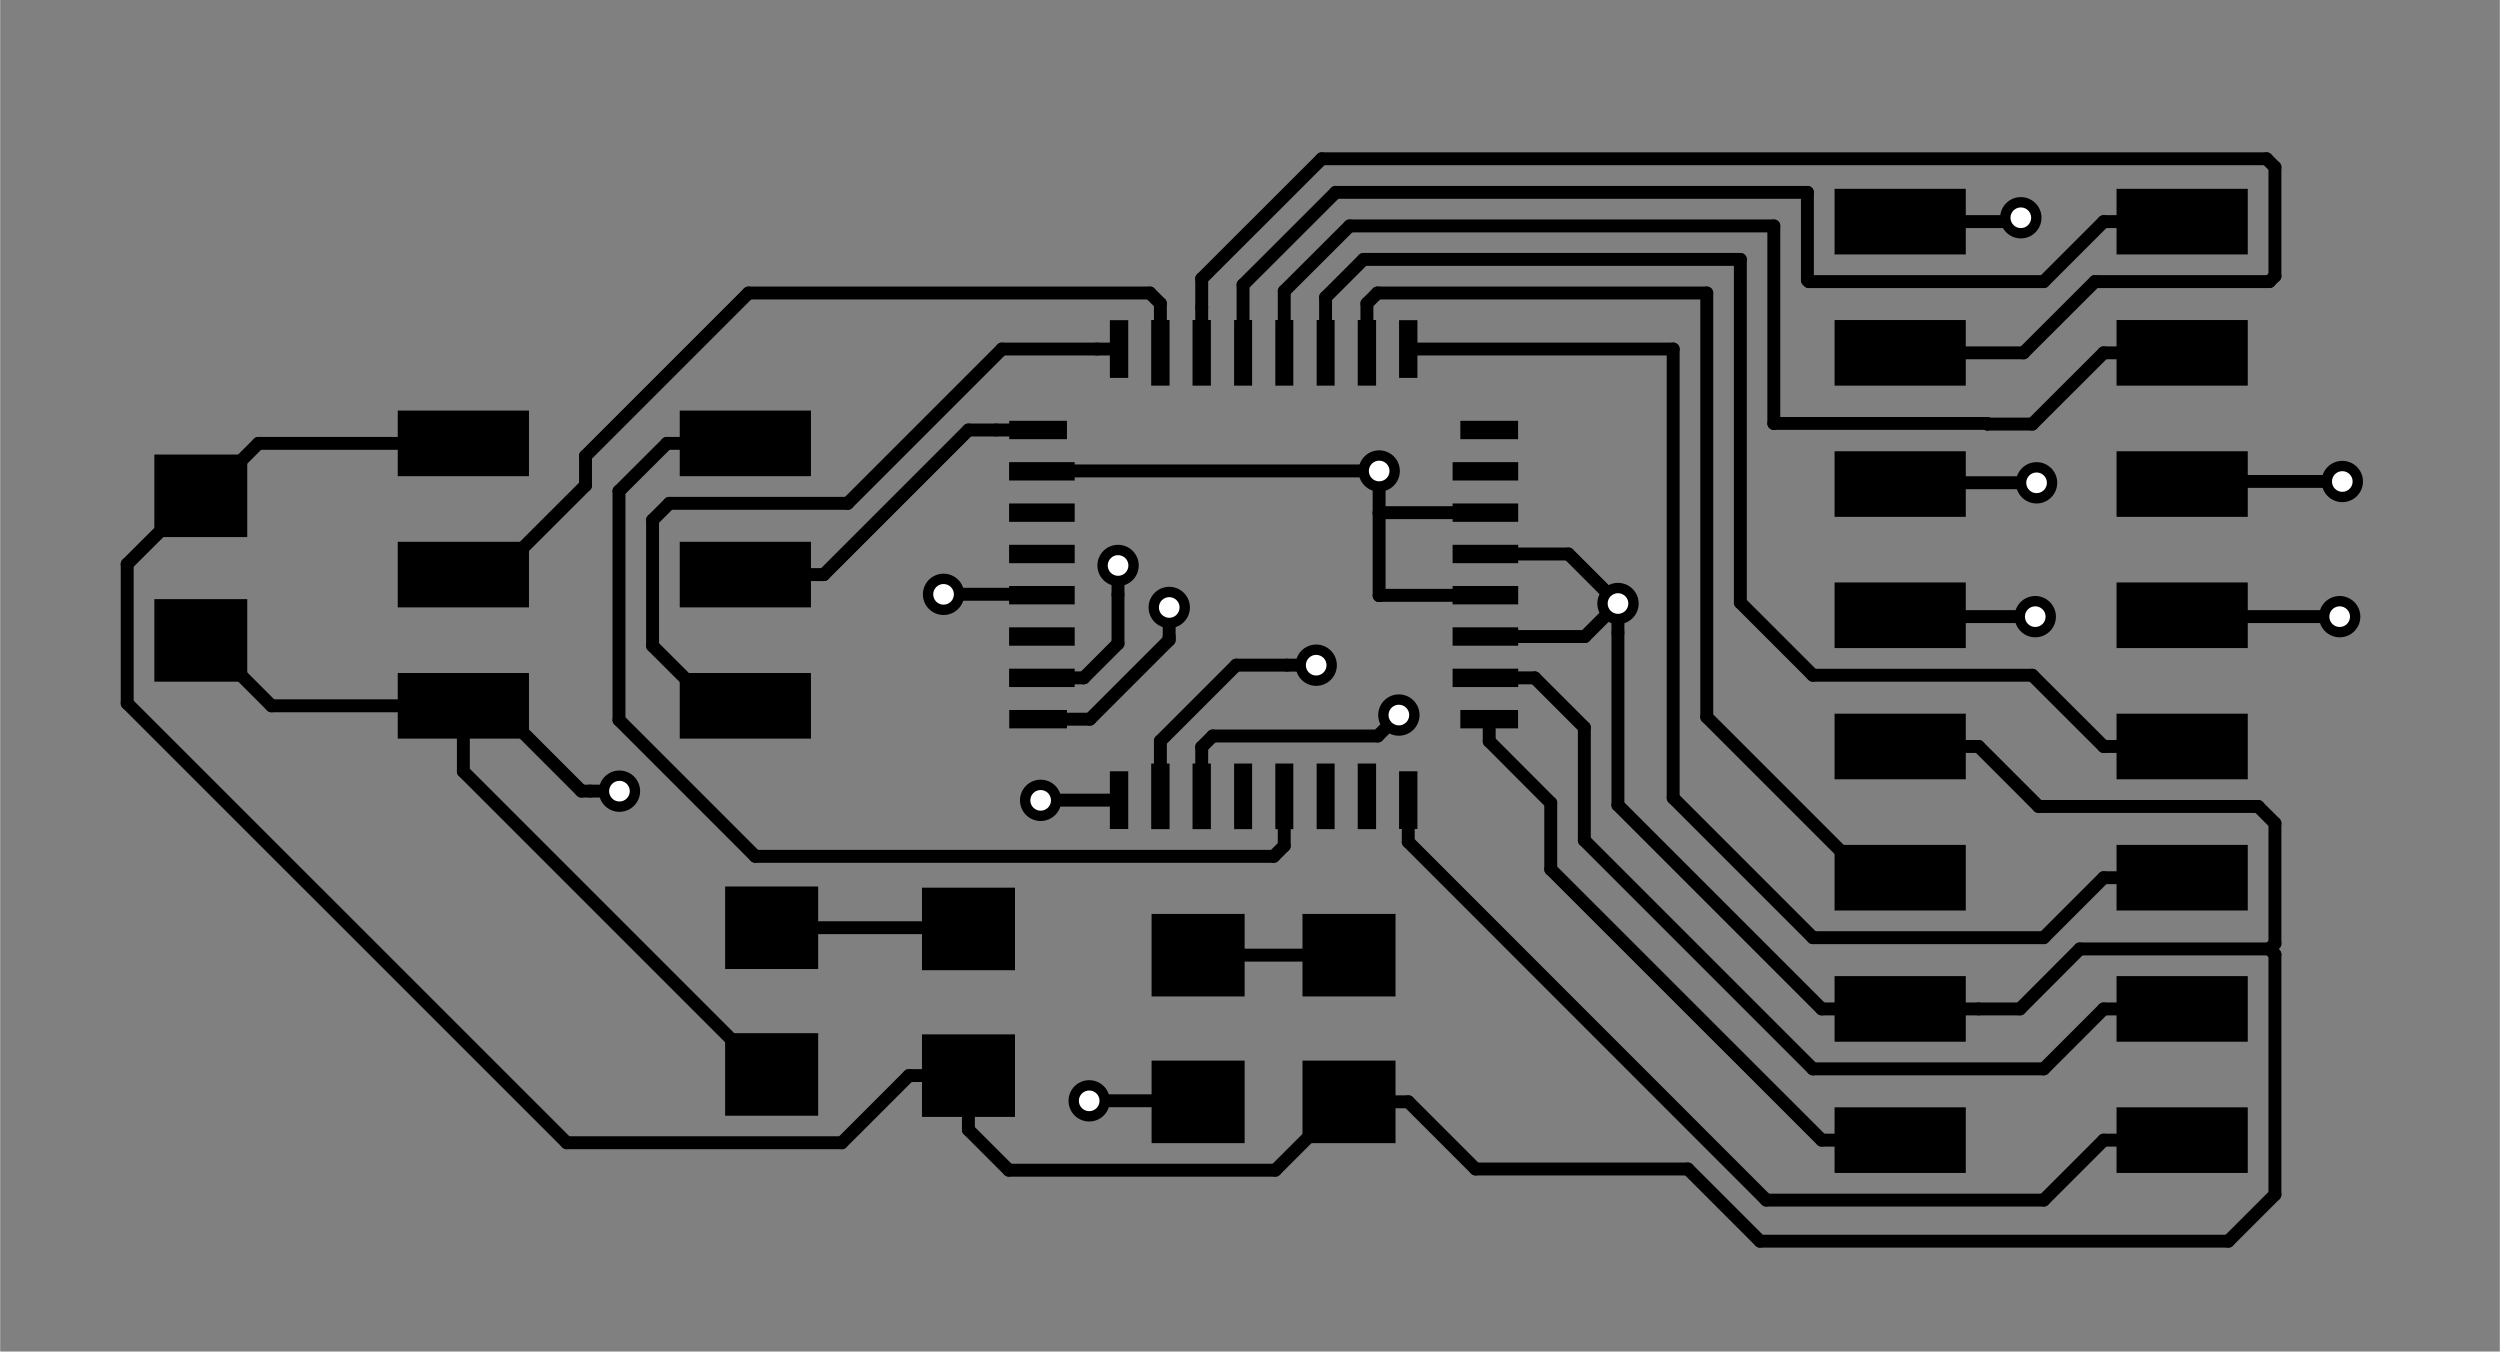 <?xml version="1.0" encoding="UTF-8" standalone="no"?>
<svg
   xmlns:dc="http://purl.org/dc/elements/1.1/"
   xmlns:cc="http://creativecommons.org/ns#"
   xmlns:rdf="http://www.w3.org/1999/02/22-rdf-syntax-ns#"
   xmlns:svg="http://www.w3.org/2000/svg"
   xmlns="http://www.w3.org/2000/svg"
   xmlns:sodipodi="http://sodipodi.sourceforge.net/DTD/sodipodi-0.dtd"
   xmlns:inkscape="http://www.inkscape.org/namespaces/inkscape"
   version="1.1"
   width="4.839cm"
   height="2.616cm"
   viewBox="0 0 19050 10300 "
   id="svg13758"
   inkscape:version="0.91 r13725"
   sodipodi:docname="matrix_board-F.Cu.svg"
   inkscape:export-filename="/Users/jguillette/Documents/htmaa/led_matrix_board/matrix_board-F.Cu.png"
   inkscape:export-xdpi="2000"
   inkscape:export-ydpi="2000">
  <rect x="0" y="0" width="19050" height="10300" fill="#808080" stroke="none"/>
  <defs
     id="defs14462" />
  <sodipodi:namedview
     pagecolor="#ffffff"
     bordercolor="#666666"
     borderopacity="1"
     objecttolerance="10"
     gridtolerance="10"
     guidetolerance="10"
     inkscape:pageopacity="1"
     inkscape:pageshadow="2"
     inkscape:window-width="1170"
     inkscape:window-height="760"
     id="namedview14460"
     showgrid="false"
     inkscape:zoom="1.5981336"
     inkscape:cx="13.766058"
     inkscape:cy="46.349999"
     inkscape:window-x="0"
     inkscape:window-y="0"
     inkscape:window-maximized="0"
     inkscape:current-layer="svg13758" />
  <title
     id="title13760">SVG Picture created as matrix_board-F.Cu.svg date 2018/12/14 21:30:42 </title>
  <desc
     id="desc13762">Picture generated by PCBNEW </desc>
  <g
     style="fill:#000000; fill-opacity:1;stroke:#000000; stroke-opacity:1; stroke-linecap:round; stroke-linejoin:round; "
     transform="translate(0 0) scale(1 1)"
     id="g13764" />
  <g
     style="fill:#000000; fill-opacity:0.0;  stroke:#000000; stroke-width:-0; stroke-opacity:1;  stroke-linecap:round; stroke-linejoin:round;"
     id="g13766" />
  <g
     style="fill:#000000; fill-opacity:0.0;  stroke:#000000; stroke-width:0; stroke-opacity:1;  stroke-linecap:round; stroke-linejoin:round;"
     id="g13768" />
  <g
     style="fill:#000000; fill-opacity:1.0;  stroke:#000000; stroke-width:0; stroke-opacity:1;  stroke-linecap:round; stroke-linejoin:round;"
     id="g13770">
    <polyline
       style="fill-rule:evenodd;"
       points="11568,5411 11568,5551 11128,5551 11128,5411 11568,5411 "
       id="polyline13772" />
    <polyline
       style="fill-rule:evenodd;"
       points="11569,5096 11569,5236 11069,5236 11069,5096 11569,5096 "
       id="polyline13774" />
    <polyline
       style="fill-rule:evenodd;"
       points="11569,4781 11569,4921 11069,4921 11069,4781 11569,4781 "
       id="polyline13776" />
    <polyline
       style="fill-rule:evenodd;"
       points="11569,4466 11569,4606 11069,4606 11069,4466 11569,4466 "
       id="polyline13778" />
    <polyline
       style="fill-rule:evenodd;"
       points="11569,4152 11569,4292 11069,4292 11069,4152 11569,4152 "
       id="polyline13780" />
    <polyline
       style="fill-rule:evenodd;"
       points="11569,3837 11569,3977 11069,3977 11069,3837 11569,3837 "
       id="polyline13782" />
    <polyline
       style="fill-rule:evenodd;"
       points="11569,3522 11569,3662 11069,3662 11069,3522 11569,3522 "
       id="polyline13784" />
    <polyline
       style="fill-rule:evenodd;"
       points="11568,3207 11568,3347 11128,3347 11128,3207 11568,3207 "
       id="polyline13786" />
    <polyline
       style="fill-rule:evenodd;"
       points="10801,2440 10801,2880 10661,2880 10661,2440 10801,2440 "
       id="polyline13788" />
    <polyline
       style="fill-rule:evenodd;"
       points="10486,2439 10486,2939 10346,2939 10346,2439 10486,2439 "
       id="polyline13790" />
    <polyline
       style="fill-rule:evenodd;"
       points="10170,2439 10170,2939 10033,2939 10033,2439 10170,2439 "
       id="polyline13792" />
    <polyline
       style="fill-rule:evenodd;"
       points="9855,2439 9855,2939 9718,2939 9718,2439 9855,2439 "
       id="polyline13794" />
    <polyline
       style="fill-rule:evenodd;"
       points="9541,2439 9541,2939 9404,2939 9404,2439 9541,2439 "
       id="polyline13796" />
    <polyline
       style="fill-rule:evenodd;"
       points="9227,2439 9227,2939 9087,2939 9087,2439 9227,2439 "
       id="polyline13798" />
    <polyline
       style="fill-rule:evenodd;"
       points="8912,2439 8912,2939 8772,2939 8772,2439 8912,2439 "
       id="polyline13800" />
    <polyline
       style="fill-rule:evenodd;"
       points="8597,2440 8597,2880 8457,2880 8457,2440 8597,2440 "
       id="polyline13802" />
    <polyline
       style="fill-rule:evenodd;"
       points="8130,3207 8130,3347 7690,3347 7690,3207 8130,3207 "
       id="polyline13804" />
    <polyline
       style="fill-rule:evenodd;"
       points="8189,3522 8189,3662 7689,3662 7689,3522 8189,3522 "
       id="polyline13806" />
    <polyline
       style="fill-rule:evenodd;"
       points="8189,3837 8189,3977 7689,3977 7689,3837 8189,3837 "
       id="polyline13808" />
    <polyline
       style="fill-rule:evenodd;"
       points="8189,4152 8189,4292 7689,4292 7689,4152 8189,4152 "
       id="polyline13810" />
    <polyline
       style="fill-rule:evenodd;"
       points="8189,4466 8189,4606 7689,4606 7689,4466 8189,4466 "
       id="polyline13812" />
    <polyline
       style="fill-rule:evenodd;"
       points="8189,4781 8189,4921 7689,4921 7689,4781 8189,4781 "
       id="polyline13814" />
    <polyline
       style="fill-rule:evenodd;"
       points="8189,5096 8189,5236 7689,5236 7689,5096 8189,5096 "
       id="polyline13816" />
    <polyline
       style="fill-rule:evenodd;"
       points="8130,5411 8130,5551 7690,5551 7690,5411 8130,5411 "
       id="polyline13818" />
    <polyline
       style="fill-rule:evenodd;"
       points="8597,5878 8597,6318 8457,6318 8457,5878 8597,5878 "
       id="polyline13820" />
    <polyline
       style="fill-rule:evenodd;"
       points="8912,5819 8912,6319 8772,6319 8772,5819 8912,5819 "
       id="polyline13822" />
    <polyline
       style="fill-rule:evenodd;"
       points="9227,5819 9227,6319 9087,6319 9087,5819 9227,5819 "
       id="polyline13824" />
    <polyline
       style="fill-rule:evenodd;"
       points="9541,5819 9541,6319 9404,6319 9404,5819 9541,5819 "
       id="polyline13826" />
    <polyline
       style="fill-rule:evenodd;"
       points="9855,5819 9855,6319 9718,6319 9718,5819 9855,5819 "
       id="polyline13828" />
    <polyline
       style="fill-rule:evenodd;"
       points="10170,5819 10170,6319 10033,6319 10033,5819 10170,5819 "
       id="polyline13830" />
    <polyline
       style="fill-rule:evenodd;"
       points="10486,5819 10486,6319 10346,6319 10346,5819 10486,5819 "
       id="polyline13832" />
    <polyline
       style="fill-rule:evenodd;"
       points="10801,5878 10801,6318 10661,6318 10661,5878 10801,5878 "
       id="polyline13834" />
    <polyline
       style="fill-rule:evenodd;"
       points="6179,5129 6179,5629 5179,5629 5179,5129 6179,5129 "
       id="polyline13836" />
    <polyline
       style="fill-rule:evenodd;"
       points="4030,5129 4030,5629 3030,5629 3030,5129 4030,5129 "
       id="polyline13838" />
    <polyline
       style="fill-rule:evenodd;"
       points="6179,4129 6179,4629 5179,4629 5179,4129 6179,4129 "
       id="polyline13840" />
    <polyline
       style="fill-rule:evenodd;"
       points="4030,4129 4030,4629 3030,4629 3030,4129 4030,4129 "
       id="polyline13842" />
    <polyline
       style="fill-rule:evenodd;"
       points="6179,3129 6179,3629 5179,3629 5179,3129 6179,3129 "
       id="polyline13844" />
    <polyline
       style="fill-rule:evenodd;"
       points="4030,3129 4030,3629 3030,3629 3030,3129 4030,3129 "
       id="polyline13846" />
    <polyline
       style="fill-rule:evenodd;"
       points="17129,1439 17129,1939 16129,1939 16129,1439 17129,1439 "
       id="polyline13848" />
    <polyline
       style="fill-rule:evenodd;"
       points="14980,2439 14980,2939 13980,2939 13980,2439 14980,2439 "
       id="polyline13850" />
    <polyline
       style="fill-rule:evenodd;"
       points="17129,2439 17129,2939 16129,2939 16129,2439 17129,2439 "
       id="polyline13852" />
    <polyline
       style="fill-rule:evenodd;"
       points="14980,1439 14980,1939 13980,1939 13980,1439 14980,1439 "
       id="polyline13854" />
    <polyline
       style="fill-rule:evenodd;"
       points="14980,3439 14980,3939 13980,3939 13980,3439 14980,3439 "
       id="polyline13856" />
    <polyline
       style="fill-rule:evenodd;"
       points="17129,3439 17129,3939 16129,3939 16129,3439 17129,3439 "
       id="polyline13858" />
    <polyline
       style="fill-rule:evenodd;"
       points="14980,4439 14980,4939 13980,4939 13980,4439 14980,4439 "
       id="polyline13860" />
    <polyline
       style="fill-rule:evenodd;"
       points="17129,4439 17129,4939 16129,4939 16129,4439 17129,4439 "
       id="polyline13862" />
    <polyline
       style="fill-rule:evenodd;"
       points="17129,5439 17129,5939 16129,5939 16129,5439 17129,5439 "
       id="polyline13864" />
    <polyline
       style="fill-rule:evenodd;"
       points="14980,5439 14980,5939 13980,5939 13980,5439 14980,5439 "
       id="polyline13866" />
    <polyline
       style="fill-rule:evenodd;"
       points="14980,6439 14980,6939 13980,6939 13980,6439 14980,6439 "
       id="polyline13868" />
    <polyline
       style="fill-rule:evenodd;"
       points="17129,6439 17129,6939 16129,6939 16129,6439 17129,6439 "
       id="polyline13870" />
    <polyline
       style="fill-rule:evenodd;"
       points="14980,7439 14980,7939 13980,7939 13980,7439 14980,7439 "
       id="polyline13872" />
    <polyline
       style="fill-rule:evenodd;"
       points="17129,7439 17129,7939 16129,7939 16129,7439 17129,7439 "
       id="polyline13874" />
    <polyline
       style="fill-rule:evenodd;"
       points="14980,8439 14980,8939 13980,8939 13980,8439 14980,8439 "
       id="polyline13876" />
    <polyline
       style="fill-rule:evenodd;"
       points="17129,8439 17129,8939 16129,8939 16129,8439 17129,8439 "
       id="polyline13878" />
    <polyline
       style="fill-rule:evenodd;"
       points="9925,8083 10634,8083 10634,8712 9925,8712 9925,8083 "
       id="polyline13880" />
    <polyline
       style="fill-rule:evenodd;"
       points="9925,6965 10634,6965 10634,7594 9925,7594 9925,6965 "
       id="polyline13882" />
    <polyline
       style="fill-rule:evenodd;"
       points="9484,7594 8775,7594 8775,6965 9484,6965 9484,7594 "
       id="polyline13884" />
    <polyline
       style="fill-rule:evenodd;"
       points="9484,8712 8775,8712 8775,8083 9484,8083 9484,8712 "
       id="polyline13886" />
    <polyline
       style="fill-rule:evenodd;"
       points="1175,3464 1883,3464 1883,4093 1175,4093 1175,3464 "
       id="polyline13888" />
    <polyline
       style="fill-rule:evenodd;"
       points="1175,4566 1883,4566 1883,5195 1175,5195 1175,4566 "
       id="polyline13890" />
    <polyline
       style="fill-rule:evenodd;"
       points="7025,6765 7734,6765 7734,7394 7025,7394 7025,6765 "
       id="polyline13892" />
    <polyline
       style="fill-rule:evenodd;"
       points="7025,7883 7734,7883 7734,8512 7025,8512 7025,7883 "
       id="polyline13894" />
    <polyline
       style="fill-rule:evenodd;"
       points="6234,8503 5525,8503 5525,7874 6234,7874 6234,8503 "
       id="polyline13896" />
    <polyline
       style="fill-rule:evenodd;"
       points="6234,7385 5525,7385 5525,6756 6234,6756 6234,7385 "
       id="polyline13898" />
    <circle
       cx="8299.53"
       cy="8389.53"
       r="157.48"
       id="circle13900" />
  </g>
  <g
     style="fill:#000000; fill-opacity:1.0;  stroke:#000000; stroke-width:39.37; stroke-opacity:1;  stroke-linecap:round; stroke-linejoin:round;"
     id="g13902" />
  <g
     style="fill:#000000; fill-opacity:1.0;  stroke:#000000; stroke-width:0; stroke-opacity:1;  stroke-linecap:round; stroke-linejoin:round;"
     id="g13904">
    <circle
       cx="10659.5"
       cy="5449.53"
       r="157.48"
       id="circle13906" />
  </g>
  <g
     style="fill:#000000; fill-opacity:1.0;  stroke:#000000; stroke-width:39.37; stroke-opacity:1;  stroke-linecap:round; stroke-linejoin:round;"
     id="g13908" />
  <g
     style="fill:#000000; fill-opacity:1.0;  stroke:#000000; stroke-width:0; stroke-opacity:1;  stroke-linecap:round; stroke-linejoin:round;"
     id="g13910">
    <circle
       cx="8519.53"
       cy="4309.53"
       r="157.48"
       id="circle13912" />
  </g>
  <g
     style="fill:#000000; fill-opacity:1.0;  stroke:#000000; stroke-width:39.37; stroke-opacity:1;  stroke-linecap:round; stroke-linejoin:round;"
     id="g13914" />
  <g
     style="fill:#000000; fill-opacity:1.0;  stroke:#000000; stroke-width:0; stroke-opacity:1;  stroke-linecap:round; stroke-linejoin:round;"
     id="g13916">
    <circle
       cx="8909.53"
       cy="4629.53"
       r="157.48"
       id="circle13918" />
  </g>
  <g
     style="fill:#000000; fill-opacity:1.0;  stroke:#000000; stroke-width:39.37; stroke-opacity:1;  stroke-linecap:round; stroke-linejoin:round;"
     id="g13920" />
  <g
     style="fill:#000000; fill-opacity:1.0;  stroke:#000000; stroke-width:0; stroke-opacity:1;  stroke-linecap:round; stroke-linejoin:round;"
     id="g13922">
    <circle
       cx="10029.5"
       cy="5069.53"
       r="157.48"
       id="circle13924" />
  </g>
  <g
     style="fill:#000000; fill-opacity:1.0;  stroke:#000000; stroke-width:39.37; stroke-opacity:1;  stroke-linecap:round; stroke-linejoin:round;"
     id="g13926" />
  <g
     style="fill:#000000; fill-opacity:1.0;  stroke:#000000; stroke-width:0; stroke-opacity:1;  stroke-linecap:round; stroke-linejoin:round;"
     id="g13928">
    <circle
       cx="7189.53"
       cy="4529.53"
       r="157.48"
       id="circle13930" />
  </g>
  <g
     style="fill:#000000; fill-opacity:1.0;  stroke:#000000; stroke-width:39.37; stroke-opacity:1;  stroke-linecap:round; stroke-linejoin:round;"
     id="g13932" />
  <g
     style="fill:#000000; fill-opacity:1.0;  stroke:#000000; stroke-width:0; stroke-opacity:1;  stroke-linecap:round; stroke-linejoin:round;"
     id="g13934">
    <circle
       cx="15519.5"
       cy="3679.53"
       r="157.48"
       id="circle13936" />
  </g>
  <g
     style="fill:#000000; fill-opacity:1.0;  stroke:#000000; stroke-width:39.37; stroke-opacity:1;  stroke-linecap:round; stroke-linejoin:round;"
     id="g13938" />
  <g
     style="fill:#000000; fill-opacity:1.0;  stroke:#000000; stroke-width:0; stroke-opacity:1;  stroke-linecap:round; stroke-linejoin:round;"
     id="g13940">
    <circle
       cx="15509.5"
       cy="4699.53"
       r="157.48"
       id="circle13942" />
  </g>
  <g
     style="fill:#000000; fill-opacity:1.0;  stroke:#000000; stroke-width:39.37; stroke-opacity:1;  stroke-linecap:round; stroke-linejoin:round;"
     id="g13944" />
  <g
     style="fill:#000000; fill-opacity:1.0;  stroke:#000000; stroke-width:0; stroke-opacity:1;  stroke-linecap:round; stroke-linejoin:round;"
     id="g13946">
    <circle
       cx="17829.5"
       cy="4699.53"
       r="157.48"
       id="circle13948" />
  </g>
  <g
     style="fill:#000000; fill-opacity:1.0;  stroke:#000000; stroke-width:39.37; stroke-opacity:1;  stroke-linecap:round; stroke-linejoin:round;"
     id="g13950" />
  <g
     style="fill:#000000; fill-opacity:1.0;  stroke:#000000; stroke-width:0; stroke-opacity:1;  stroke-linecap:round; stroke-linejoin:round;"
     id="g13952">
    <circle
       cx="17849.5"
       cy="3669.53"
       r="157.48"
       id="circle13954" />
  </g>
  <g
     style="fill:#000000; fill-opacity:1.0;  stroke:#000000; stroke-width:39.37; stroke-opacity:1;  stroke-linecap:round; stroke-linejoin:round;"
     id="g13956" />
  <g
     style="fill:#000000; fill-opacity:1.0;  stroke:#000000; stroke-width:0; stroke-opacity:1;  stroke-linecap:round; stroke-linejoin:round;"
     id="g13958">
    <circle
       cx="15399.5"
       cy="1659.53"
       r="157.48"
       id="circle13960" />
  </g>
  <g
     style="fill:#000000; fill-opacity:1.0;  stroke:#000000; stroke-width:39.37; stroke-opacity:1;  stroke-linecap:round; stroke-linejoin:round;"
     id="g13962" />
  <g
     style="fill:#000000; fill-opacity:1.0;  stroke:#000000; stroke-width:0; stroke-opacity:1;  stroke-linecap:round; stroke-linejoin:round;"
     id="g13964">
    <circle
       cx="10509.5"
       cy="3589.53"
       r="157.48"
       id="circle13966" />
  </g>
  <g
     style="fill:#000000; fill-opacity:1.0;  stroke:#000000; stroke-width:39.37; stroke-opacity:1;  stroke-linecap:round; stroke-linejoin:round;"
     id="g13968" />
  <g
     style="fill:#000000; fill-opacity:1.0;  stroke:#000000; stroke-width:0; stroke-opacity:1;  stroke-linecap:round; stroke-linejoin:round;"
     id="g13970">
    <circle
       cx="4719.53"
       cy="6029.53"
       r="157.48"
       id="circle13972" />
  </g>
  <g
     style="fill:#000000; fill-opacity:1.0;  stroke:#000000; stroke-width:39.37; stroke-opacity:1;  stroke-linecap:round; stroke-linejoin:round;"
     id="g13974" />
  <g
     style="fill:#000000; fill-opacity:1.0;  stroke:#000000; stroke-width:0; stroke-opacity:1;  stroke-linecap:round; stroke-linejoin:round;"
     id="g13976">
    <circle
       cx="12329.5"
       cy="4599.53"
       r="157.48"
       id="circle13978" />
  </g>
  <g
     style="fill:#000000; fill-opacity:1.0;  stroke:#000000; stroke-width:39.37; stroke-opacity:1;  stroke-linecap:round; stroke-linejoin:round;"
     id="g13980" />
  <g
     style="fill:#000000; fill-opacity:1.0;  stroke:#000000; stroke-width:0; stroke-opacity:1;  stroke-linecap:round; stroke-linejoin:round;"
     id="g13982">
    <circle
       cx="7929.53"
       cy="6099.53"
       r="157.48"
       id="circle13984" />
  </g>
  <g
     style="fill:#000000; fill-opacity:1.0;  stroke:#000000; stroke-width:39.37; stroke-opacity:1;  stroke-linecap:round; stroke-linejoin:round;"
     id="g13986" />
  <g
     style="fill:#000000; fill-opacity:1.0;  stroke:#000000; stroke-width:98.425; stroke-opacity:1;  stroke-linecap:round; stroke-linejoin:round;"
     id="g13988" />
  <g
     style="fill:#000000; fill-opacity:0.0;  stroke:#000000; stroke-width:98.425; stroke-opacity:1;  stroke-linecap:round; stroke-linejoin:round;"
     id="g13990">
    <path
       d="M1569 3778 L1968 3379 "
       id="path13992" />
    <path
       d="M1529 3778 L1569 3778 "
       id="path13994" />
    <path
       d="M1968 3379 L3530 3379 "
       id="path13996" />
    <path
       d="M11952 4222 L11302 4222 "
       id="path13998" />
    <path
       d="M12329 4599 L11952 4222 "
       id="path14000" />
    <path
       d="M12077 4851 L11302 4851 "
       id="path14002" />
    <path
       d="M12329 4599 L12077 4851 "
       id="path14004" />
    <path
       d="M12329 4822 L12329 4599 "
       id="path14006" />
    <path
       d="M12329 6136 L12329 4822 "
       id="path14008" />
    <path
       d="M13882 7689 L12329 6136 "
       id="path14010" />
    <path
       d="M14480 7689 L13882 7689 "
       id="path14012" />
    <path
       d="M12862 8909 L13412 9459 "
       id="path14014" />
    <path
       d="M15078 7689 L14480 7689 "
       id="path14016" />
    <path
       d="M15393 7689 L15078 7689 "
       id="path14018" />
    <path
       d="M15849 7232 L15393 7689 "
       id="path14020" />
    <path
       d="M17294 7232 L15849 7232 "
       id="path14022" />
    <path
       d="M17336 7274 L17294 7232 "
       id="path14024" />
    <path
       d="M17336 9104 L17336 7274 "
       id="path14026" />
    <path
       d="M16981 9459 L17336 9104 "
       id="path14028" />
    <path
       d="M13412 9459 L16981 9459 "
       id="path14030" />
    <path
       d="M15078 5689 L14480 5689 "
       id="path14032" />
    <path
       d="M15535 6146 L15078 5689 "
       id="path14034" />
    <path
       d="M17208 6146 L15535 6146 "
       id="path14036" />
    <path
       d="M17336 6274 L17208 6146 "
       id="path14038" />
    <path
       d="M17336 7191 L17336 6274 "
       id="path14040" />
    <path
       d="M17294 7232 L17336 7191 "
       id="path14042" />
    <path
       d="M14510 1659 L14480 1689 "
       id="path14044" />
    <path
       d="M7932 4529 L7939 4536 "
       id="path14046" />
    <path
       d="M7189 4529 L7932 4529 "
       id="path14048" />
    <path
       d="M6926 8197 L7379 8197 "
       id="path14050" />
    <path
       d="M6414 8709 L6926 8197 "
       id="path14052" />
    <path
       d="M4318 8709 L6414 8709 "
       id="path14054" />
    <path
       d="M968 5360 L4318 8709 "
       id="path14056" />
    <path
       d="M968 4299 L968 5360 "
       id="path14058" />
    <path
       d="M1490 3778 L968 4299 "
       id="path14060" />
    <path
       d="M1529 3778 L1490 3778 "
       id="path14062" />
    <path
       d="M9718 8918 L10239 8397 "
       id="path14064" />
    <path
       d="M7687 8918 L9718 8918 "
       id="path14066" />
    <path
       d="M10239 8397 L10279 8397 "
       id="path14068" />
    <path
       d="M7379 8610 L7687 8918 "
       id="path14070" />
    <path
       d="M7379 8197 L7379 8610 "
       id="path14072" />
    <path
       d="M11244 8909 L12862 8909 "
       id="path14074" />
    <path
       d="M10732 8397 L11244 8909 "
       id="path14076" />
    <path
       d="M10279 8397 L10732 8397 "
       id="path14078" />
    <path
       d="M15369 1689 L15399 1659 "
       id="path14080" />
    <path
       d="M14480 1689 L15369 1689 "
       id="path14082" />
    <path
       d="M3530 5879 L5839 8188 "
       id="path14084" />
    <path
       d="M5839 8188 L5879 8188 "
       id="path14086" />
    <path
       d="M3530 5379 L3530 5879 "
       id="path14088" />
    <path
       d="M4496 6029 L4719 6029 "
       id="path14090" />
    <path
       d="M4430 6029 L4496 6029 "
       id="path14092" />
    <path
       d="M3780 5379 L4430 6029 "
       id="path14094" />
    <path
       d="M3530 5379 L3780 5379 "
       id="path14096" />
    <path
       d="M7958 3589 L7956 3592 "
       id="path14098" />
    <path
       d="M10509 3589 L7958 3589 "
       id="path14100" />
    <path
       d="M10512 4537 L11302 4537 "
       id="path14102" />
    <path
       d="M10509 4539 L10512 4537 "
       id="path14104" />
    <path
       d="M10511 3907 L10509 3909 "
       id="path14106" />
    <path
       d="M11302 3907 L10511 3907 "
       id="path14108" />
    <path
       d="M10509 3909 L10509 4539 "
       id="path14110" />
    <path
       d="M10509 3589 L10509 3909 "
       id="path14112" />
    <path
       d="M1569 4880 L2068 5379 "
       id="path14114" />
    <path
       d="M1529 4880 L1569 4880 "
       id="path14116" />
    <path
       d="M2068 5379 L3530 5379 "
       id="path14118" />
    <path
       d="M16031 8689 L16629 8689 "
       id="path14120" />
    <path
       d="M15574 9146 L16031 8689 "
       id="path14122" />
    <path
       d="M13460 9146 L15574 9146 "
       id="path14124" />
    <path
       d="M10731 6416 L13460 9146 "
       id="path14126" />
    <path
       d="M10731 6098 L10731 6416 "
       id="path14128" />
    <path
       d="M13882 8689 L14480 8689 "
       id="path14130" />
    <path
       d="M11817 6625 L13882 8689 "
       id="path14132" />
    <path
       d="M11817 6119 L11817 6625 "
       id="path14134" />
    <path
       d="M11348 5649 L11817 6119 "
       id="path14136" />
    <path
       d="M11348 5481 L11348 5649 "
       id="path14138" />
    <path
       d="M16031 7689 L16629 7689 "
       id="path14140" />
    <path
       d="M15574 8146 L16031 7689 "
       id="path14142" />
    <path
       d="M13815 8146 L15574 8146 "
       id="path14144" />
    <path
       d="M12073 6404 L13815 8146 "
       id="path14146" />
    <path
       d="M12073 5544 L12073 6404 "
       id="path14148" />
    <path
       d="M11695 5166 L12073 5544 "
       id="path14150" />
    <path
       d="M11319 5166 L11695 5166 "
       id="path14152" />
    <path
       d="M16031 6689 L16629 6689 "
       id="path14154" />
    <path
       d="M15574 7146 L16031 6689 "
       id="path14156" />
    <path
       d="M10731 2660 L12750 2660 "
       id="path14158" />
    <path
       d="M13815 7146 L15574 7146 "
       id="path14160" />
    <path
       d="M12750 2660 L12750 6081 "
       id="path14162" />
    <path
       d="M12750 6081 L13815 7146 "
       id="path14164" />
    <path
       d="M13006 5465 L14230 6689 "
       id="path14166" />
    <path
       d="M10416 2313 L10496 2233 "
       id="path14168" />
    <path
       d="M13006 2233 L13006 5465 "
       id="path14170" />
    <path
       d="M10496 2233 L13006 2233 "
       id="path14172" />
    <path
       d="M14230 6689 L14480 6689 "
       id="path14174" />
    <path
       d="M10416 2689 L10416 2313 "
       id="path14176" />
    <path
       d="M15487 5146 L16031 5689 "
       id="path14178" />
    <path
       d="M13815 5146 L15487 5146 "
       id="path14180" />
    <path
       d="M13262 4593 L13815 5146 "
       id="path14182" />
    <path
       d="M10390 1977 L13262 1977 "
       id="path14184" />
    <path
       d="M13262 1977 L13262 4593 "
       id="path14186" />
    <path
       d="M16031 5689 L16629 5689 "
       id="path14188" />
    <path
       d="M10101 2266 L10390 1977 "
       id="path14190" />
    <path
       d="M10101 2689 L10101 2266 "
       id="path14192" />
    <path
       d="M16639 4699 L16629 4689 "
       id="path14194" />
    <path
       d="M17829 4699 L16639 4699 "
       id="path14196" />
    <path
       d="M8519 4532 L8519 4309 "
       id="path14198" />
    <path
       d="M8519 4905 L8519 4532 "
       id="path14200" />
    <path
       d="M8258 5166 L8519 4905 "
       id="path14202" />
    <path
       d="M7939 5166 L8258 5166 "
       id="path14204" />
    <path
       d="M14490 4699 L14480 4689 "
       id="path14206" />
    <path
       d="M15509 4699 L14490 4699 "
       id="path14208" />
    <path
       d="M8909 4852 L8909 4629 "
       id="path14210" />
    <path
       d="M8909 4877 L8909 4852 "
       id="path14212" />
    <path
       d="M8305 5481 L8909 4877 "
       id="path14214" />
    <path
       d="M7910 5481 L8305 5481 "
       id="path14216" />
    <path
       d="M16649 3669 L16629 3689 "
       id="path14218" />
    <path
       d="M17849 3669 L16649 3669 "
       id="path14220" />
    <path
       d="M7930 6098 L7929 6099 "
       id="path14222" />
    <path
       d="M8527 6098 L7930 6098 "
       id="path14224" />
    <path
       d="M14490 3679 L14480 3689 "
       id="path14226" />
    <path
       d="M15519 3679 L14490 3679 "
       id="path14228" />
    <path
       d="M9806 5069 L10029 5069 "
       id="path14230" />
    <path
       d="M9420 5069 L9806 5069 "
       id="path14232" />
    <path
       d="M8842 5647 L9420 5069 "
       id="path14234" />
    <path
       d="M8842 6069 L8842 5647 "
       id="path14236" />
    <path
       d="M15487 3232 L16031 2689 "
       id="path14238" />
    <path
       d="M16031 2689 L16629 2689 "
       id="path14240" />
    <path
       d="M13517 3227 L15140 3227 "
       id="path14242" />
    <path
       d="M13517 1722 L13517 3227 "
       id="path14244" />
    <path
       d="M15140 3227 L15145 3232 "
       id="path14246" />
    <path
       d="M9786 2689 L9786 2219 "
       id="path14248" />
    <path
       d="M10284 1722 L13517 1722 "
       id="path14250" />
    <path
       d="M15145 3232 L15487 3232 "
       id="path14252" />
    <path
       d="M9786 2219 L10284 1722 "
       id="path14254" />
    <path
       d="M9157 2341 L9157 2689 "
       id="path14256" />
    <path
       d="M9157 2124 L9157 2341 "
       id="path14258" />
    <path
       d="M10072 1210 L9157 2124 "
       id="path14260" />
    <path
       d="M17272 1210 L10072 1210 "
       id="path14262" />
    <path
       d="M17336 1274 L17272 1210 "
       id="path14264" />
    <path
       d="M17336 2104 L17336 1274 "
       id="path14266" />
    <path
       d="M17294 2146 L17336 2104 "
       id="path14268" />
    <path
       d="M15964 2146 L17294 2146 "
       id="path14270" />
    <path
       d="M15420 2689 L15964 2146 "
       id="path14272" />
    <path
       d="M14480 2689 L15420 2689 "
       id="path14274" />
    <path
       d="M13784 2146 L15574 2146 "
       id="path14276" />
    <path
       d="M15574 2146 L16031 1689 "
       id="path14278" />
    <path
       d="M13773 2135 L13784 2146 "
       id="path14280" />
    <path
       d="M10178 1466 L13773 1466 "
       id="path14282" />
    <path
       d="M9472 2171 L10178 1466 "
       id="path14284" />
    <path
       d="M13773 1466 L13773 2135 "
       id="path14286" />
    <path
       d="M16031 1689 L16629 1689 "
       id="path14288" />
    <path
       d="M9472 2689 L9472 2171 "
       id="path14290" />
    <path
       d="M8359 2660 L8527 2660 "
       id="path14292" />
    <path
       d="M7635 2660 L8359 2660 "
       id="path14294" />
    <path
       d="M6459 3836 L7635 2660 "
       id="path14296" />
    <path
       d="M5100 3836 L6459 3836 "
       id="path14298" />
    <path
       d="M4972 3964 L5100 3836 "
       id="path14300" />
    <path
       d="M4972 4922 L4972 3964 "
       id="path14302" />
    <path
       d="M5429 5379 L4972 4922 "
       id="path14304" />
    <path
       d="M5679 5379 L5429 5379 "
       id="path14306" />
    <path
       d="M5679 4379 L5929 4379 "
       id="path14308" />
    <path
       d="M7592 3277 L7910 3277 "
       id="path14310" />
    <path
       d="M6277 4379 L7379 3277 "
       id="path14312" />
    <path
       d="M7379 3277 L7592 3277 "
       id="path14314" />
    <path
       d="M5679 4379 L6277 4379 "
       id="path14316" />
    <path
       d="M3780 4379 L3530 4379 "
       id="path14318" />
    <path
       d="M4461 3699 L3780 4379 "
       id="path14320" />
    <path
       d="M4461 3475 L4461 3699 "
       id="path14322" />
    <path
       d="M5703 2233 L4461 3475 "
       id="path14324" />
    <path
       d="M8842 2689 L8842 2313 "
       id="path14326" />
    <path
       d="M8842 2313 L8762 2233 "
       id="path14328" />
    <path
       d="M8762 2233 L5703 2233 "
       id="path14330" />
    <path
       d="M9786 6446 L9786 6302 "
       id="path14332" />
    <path
       d="M9706 6526 L9786 6446 "
       id="path14334" />
    <path
       d="M5755 6526 L9706 6526 "
       id="path14336" />
    <path
       d="M4716 5487 L5755 6526 "
       id="path14338" />
    <path
       d="M4716 3743 L4716 5487 "
       id="path14340" />
    <path
       d="M5081 3379 L4716 3743 "
       id="path14342" />
    <path
       d="M5679 3379 L5081 3379 "
       id="path14344" />
    <path
       d="M9786 6302 L9786 6069 "
       id="path14346" />
    <path
       d="M7370 7070 L7379 7079 "
       id="path14348" />
    <path
       d="M5879 7070 L7370 7070 "
       id="path14350" />
    <path
       d="M10279 7279 L9129 7279 "
       id="path14352" />
    <path
       d="M9121 8389 L9129 8397 "
       id="path14354" />
    <path
       d="M8299 8389 L9121 8389 "
       id="path14356" />
    <path
       d="M9157 5693 L9241 5609 "
       id="path14358" />
    <path
       d="M9157 6069 L9157 5693 "
       id="path14360" />
    <path
       d="M10499 5609 L10659 5449 "
       id="path14362" />
    <path
       d="M9241 5609 L10499 5609 "
       id="path14364" />
  </g>
  <g
     style="fill:#FFFFFF; fill-opacity:0.0;  stroke:#FFFFFF; stroke-width:98.425; stroke-opacity:1;  stroke-linecap:round; stroke-linejoin:round;"
     id="g14366" />
  <g
     style="fill:#FFFFFF; fill-opacity:1.0;  stroke:#FFFFFF; stroke-width:0; stroke-opacity:1;  stroke-linecap:round; stroke-linejoin:round;"
     id="g14368">
    <circle
       cx="8299.53"
       cy="8389.53"
       r="78.74"
       id="circle14370" />
  </g>
  <g
     style="fill:#FFFFFF; fill-opacity:1.0;  stroke:#FFFFFF; stroke-width:39.37; stroke-opacity:1;  stroke-linecap:round; stroke-linejoin:round;"
     id="g14372" />
  <g
     style="fill:#FFFFFF; fill-opacity:1.0;  stroke:#FFFFFF; stroke-width:0; stroke-opacity:1;  stroke-linecap:round; stroke-linejoin:round;"
     id="g14374">
    <circle
       cx="10659.5"
       cy="5449.53"
       r="78.74"
       id="circle14376" />
  </g>
  <g
     style="fill:#FFFFFF; fill-opacity:1.0;  stroke:#FFFFFF; stroke-width:39.37; stroke-opacity:1;  stroke-linecap:round; stroke-linejoin:round;"
     id="g14378" />
  <g
     style="fill:#FFFFFF; fill-opacity:1.0;  stroke:#FFFFFF; stroke-width:0; stroke-opacity:1;  stroke-linecap:round; stroke-linejoin:round;"
     id="g14380">
    <circle
       cx="8519.53"
       cy="4309.53"
       r="78.74"
       id="circle14382" />
  </g>
  <g
     style="fill:#FFFFFF; fill-opacity:1.0;  stroke:#FFFFFF; stroke-width:39.37; stroke-opacity:1;  stroke-linecap:round; stroke-linejoin:round;"
     id="g14384" />
  <g
     style="fill:#FFFFFF; fill-opacity:1.0;  stroke:#FFFFFF; stroke-width:0; stroke-opacity:1;  stroke-linecap:round; stroke-linejoin:round;"
     id="g14386">
    <circle
       cx="8909.53"
       cy="4629.53"
       r="78.74"
       id="circle14388" />
  </g>
  <g
     style="fill:#FFFFFF; fill-opacity:1.0;  stroke:#FFFFFF; stroke-width:39.37; stroke-opacity:1;  stroke-linecap:round; stroke-linejoin:round;"
     id="g14390" />
  <g
     style="fill:#FFFFFF; fill-opacity:1.0;  stroke:#FFFFFF; stroke-width:0; stroke-opacity:1;  stroke-linecap:round; stroke-linejoin:round;"
     id="g14392">
    <circle
       cx="10029.5"
       cy="5069.53"
       r="78.74"
       id="circle14394" />
  </g>
  <g
     style="fill:#FFFFFF; fill-opacity:1.0;  stroke:#FFFFFF; stroke-width:39.37; stroke-opacity:1;  stroke-linecap:round; stroke-linejoin:round;"
     id="g14396" />
  <g
     style="fill:#FFFFFF; fill-opacity:1.0;  stroke:#FFFFFF; stroke-width:0; stroke-opacity:1;  stroke-linecap:round; stroke-linejoin:round;"
     id="g14398">
    <circle
       cx="7189.53"
       cy="4529.53"
       r="78.74"
       id="circle14400" />
  </g>
  <g
     style="fill:#FFFFFF; fill-opacity:1.0;  stroke:#FFFFFF; stroke-width:39.37; stroke-opacity:1;  stroke-linecap:round; stroke-linejoin:round;"
     id="g14402" />
  <g
     style="fill:#FFFFFF; fill-opacity:1.0;  stroke:#FFFFFF; stroke-width:0; stroke-opacity:1;  stroke-linecap:round; stroke-linejoin:round;"
     id="g14404">
    <circle
       cx="15519.5"
       cy="3679.53"
       r="78.74"
       id="circle14406" />
  </g>
  <g
     style="fill:#FFFFFF; fill-opacity:1.0;  stroke:#FFFFFF; stroke-width:39.37; stroke-opacity:1;  stroke-linecap:round; stroke-linejoin:round;"
     id="g14408" />
  <g
     style="fill:#FFFFFF; fill-opacity:1.0;  stroke:#FFFFFF; stroke-width:0; stroke-opacity:1;  stroke-linecap:round; stroke-linejoin:round;"
     id="g14410">
    <circle
       cx="15509.5"
       cy="4699.53"
       r="78.74"
       id="circle14412" />
  </g>
  <g
     style="fill:#FFFFFF; fill-opacity:1.0;  stroke:#FFFFFF; stroke-width:39.37; stroke-opacity:1;  stroke-linecap:round; stroke-linejoin:round;"
     id="g14414" />
  <g
     style="fill:#FFFFFF; fill-opacity:1.0;  stroke:#FFFFFF; stroke-width:0; stroke-opacity:1;  stroke-linecap:round; stroke-linejoin:round;"
     id="g14416">
    <circle
       cx="17829.5"
       cy="4699.53"
       r="78.74"
       id="circle14418" />
  </g>
  <g
     style="fill:#FFFFFF; fill-opacity:1.0;  stroke:#FFFFFF; stroke-width:39.37; stroke-opacity:1;  stroke-linecap:round; stroke-linejoin:round;"
     id="g14420" />
  <g
     style="fill:#FFFFFF; fill-opacity:1.0;  stroke:#FFFFFF; stroke-width:0; stroke-opacity:1;  stroke-linecap:round; stroke-linejoin:round;"
     id="g14422">
    <circle
       cx="17849.5"
       cy="3669.53"
       r="78.74"
       id="circle14424" />
  </g>
  <g
     style="fill:#FFFFFF; fill-opacity:1.0;  stroke:#FFFFFF; stroke-width:39.37; stroke-opacity:1;  stroke-linecap:round; stroke-linejoin:round;"
     id="g14426" />
  <g
     style="fill:#FFFFFF; fill-opacity:1.0;  stroke:#FFFFFF; stroke-width:0; stroke-opacity:1;  stroke-linecap:round; stroke-linejoin:round;"
     id="g14428">
    <circle
       cx="15399.5"
       cy="1659.53"
       r="78.74"
       id="circle14430" />
  </g>
  <g
     style="fill:#FFFFFF; fill-opacity:1.0;  stroke:#FFFFFF; stroke-width:39.37; stroke-opacity:1;  stroke-linecap:round; stroke-linejoin:round;"
     id="g14432" />
  <g
     style="fill:#FFFFFF; fill-opacity:1.0;  stroke:#FFFFFF; stroke-width:0; stroke-opacity:1;  stroke-linecap:round; stroke-linejoin:round;"
     id="g14434">
    <circle
       cx="10509.5"
       cy="3589.53"
       r="78.74"
       id="circle14436" />
  </g>
  <g
     style="fill:#FFFFFF; fill-opacity:1.0;  stroke:#FFFFFF; stroke-width:39.37; stroke-opacity:1;  stroke-linecap:round; stroke-linejoin:round;"
     id="g14438" />
  <g
     style="fill:#FFFFFF; fill-opacity:1.0;  stroke:#FFFFFF; stroke-width:0; stroke-opacity:1;  stroke-linecap:round; stroke-linejoin:round;"
     id="g14440">
    <circle
       cx="4719.53"
       cy="6029.53"
       r="78.74"
       id="circle14442" />
  </g>
  <g
     style="fill:#FFFFFF; fill-opacity:1.0;  stroke:#FFFFFF; stroke-width:39.37; stroke-opacity:1;  stroke-linecap:round; stroke-linejoin:round;"
     id="g14444" />
  <g
     style="fill:#FFFFFF; fill-opacity:1.0;  stroke:#FFFFFF; stroke-width:0; stroke-opacity:1;  stroke-linecap:round; stroke-linejoin:round;"
     id="g14446">
    <circle
       cx="12329.5"
       cy="4599.53"
       r="78.74"
       id="circle14448" />
  </g>
  <g
     style="fill:#FFFFFF; fill-opacity:1.0;  stroke:#FFFFFF; stroke-width:39.37; stroke-opacity:1;  stroke-linecap:round; stroke-linejoin:round;"
     id="g14450" />
  <g
     style="fill:#FFFFFF; fill-opacity:1.0;  stroke:#FFFFFF; stroke-width:0; stroke-opacity:1;  stroke-linecap:round; stroke-linejoin:round;"
     id="g14452">
    <circle
       cx="7929.53"
       cy="6099.53"
       r="78.74"
       id="circle14454" />
  </g>
  <g
     style="fill:#FFFFFF; fill-opacity:1.0;  stroke:#FFFFFF; stroke-width:39.37; stroke-opacity:1;  stroke-linecap:round; stroke-linejoin:round;"
     id="g14456" />
  <g
     style="fill:#000000; fill-opacity:1.0;  stroke:#000000; stroke-width:39.37; stroke-opacity:1;  stroke-linecap:round; stroke-linejoin:round;"
     id="g14458" />
</svg>
